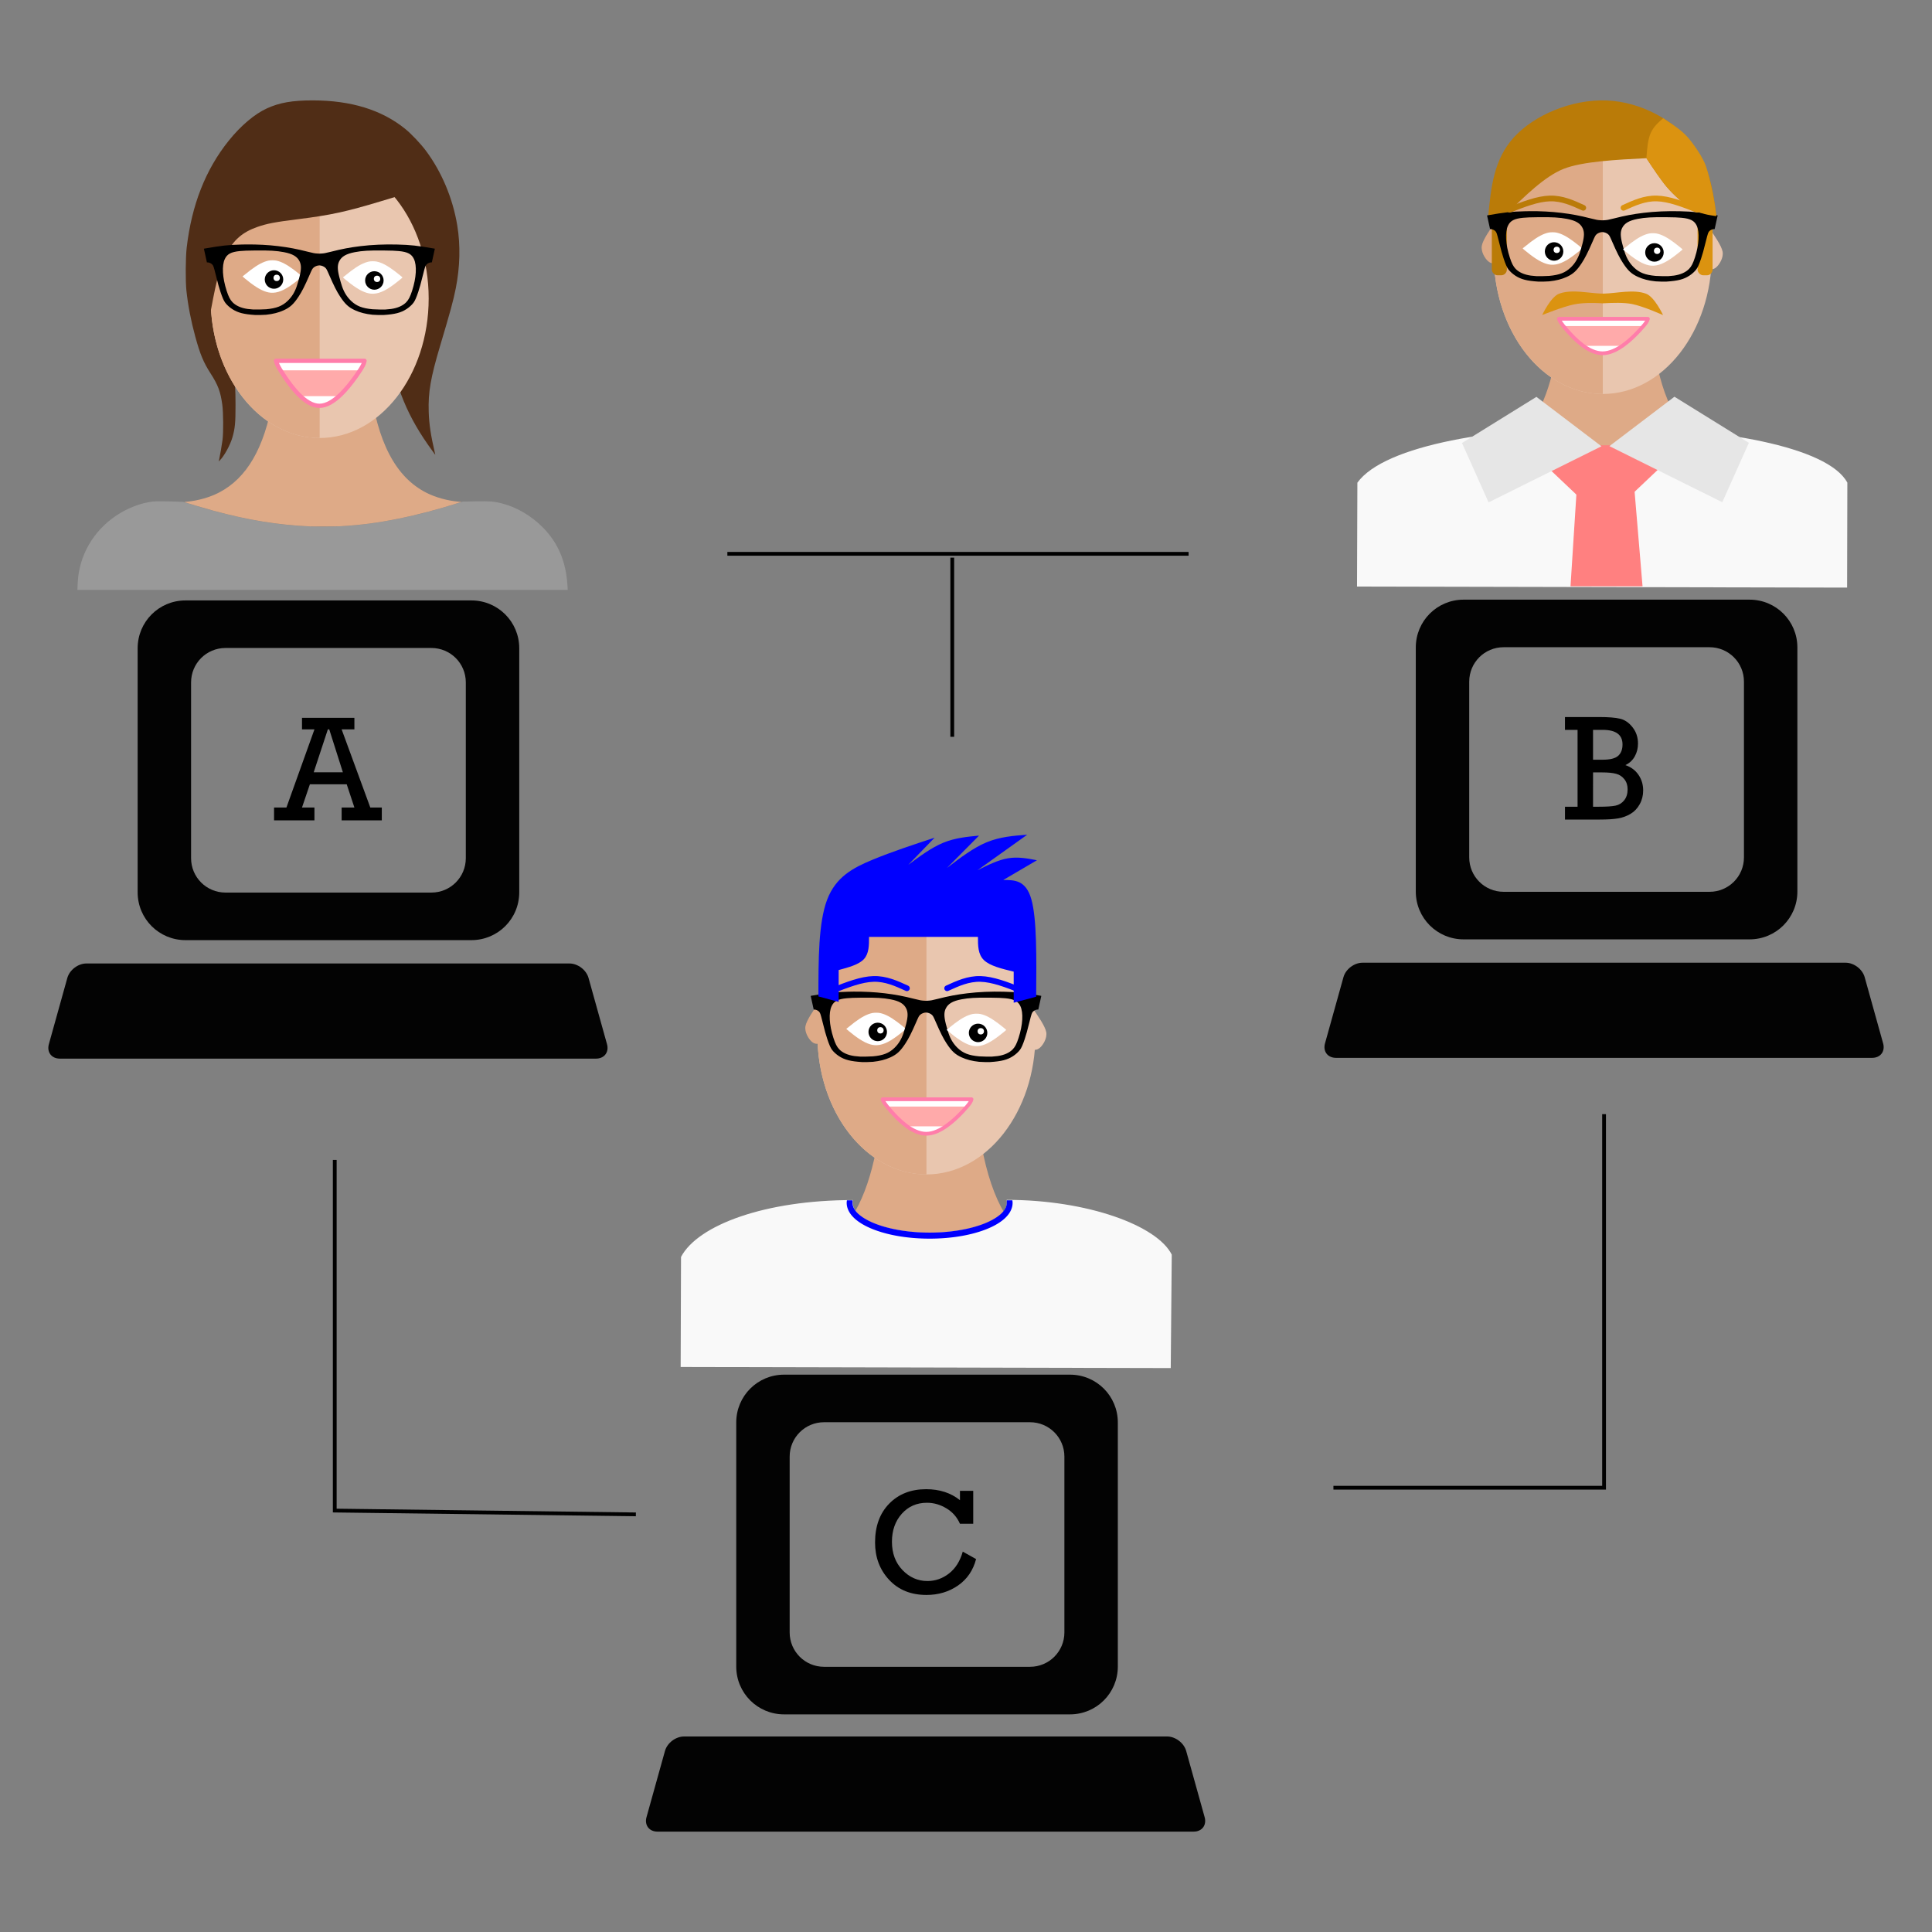 <?xml version="1.0" encoding="UTF-8" standalone="no"?>
<!-- Created with Inkscape (http://www.inkscape.org/) -->

<svg
   xmlns:dc="http://purl.org/dc/elements/1.1/"
   xmlns:cc="http://creativecommons.org/ns#"
   xmlns:rdf="http://www.w3.org/1999/02/22-rdf-syntax-ns#"
   xmlns:svg="http://www.w3.org/2000/svg"
   xmlns="http://www.w3.org/2000/svg"
   xmlns:sodipodi="http://sodipodi.sourceforge.net/DTD/sodipodi-0.dtd"
   xmlns:inkscape="http://www.inkscape.org/namespaces/inkscape"
   width="512"
   height="512"
   viewBox="0 0 135.467 135.467"
   version="1.1"
   id="svg8"
   inkscape:version="0.92.3 (2405546, 2018-03-11)"
   sodipodi:docname="security_drawing.svg"
   inkscape:export-filename="F:\Yoshi\Desktop\security_drawing.png"
   inkscape:export-xdpi="300"
   inkscape:export-ydpi="300">
  <rect x="0" y="0" width="135.467" height="135.467" fill="#808080" stroke="none"/>
  <defs
     id="defs2">
    <inkscape:path-effect
       effect="bspline"
       id="path-effect1944"
       is_visible="true"
       weight="33.333"
       steps="2"
       helper_size="0"
       apply_no_weight="true"
       apply_with_weight="true"
       only_selected="false" />
    <inkscape:path-effect
       effect="bspline"
       id="path-effect1673"
       is_visible="true"
       weight="33.333"
       steps="2"
       helper_size="0"
       apply_no_weight="true"
       apply_with_weight="true"
       only_selected="false" />
    <inkscape:path-effect
       effect="bspline"
       id="path-effect1095"
       is_visible="true"
       weight="33.333"
       steps="2"
       helper_size="0"
       apply_no_weight="true"
       apply_with_weight="true"
       only_selected="false" />
    <inkscape:path-effect
       effect="bspline"
       id="path-effect1057"
       is_visible="true"
       weight="33.333"
       steps="2"
       helper_size="0"
       apply_no_weight="true"
       apply_with_weight="true"
       only_selected="false" />
    <inkscape:path-effect
       effect="bspline"
       id="path-effect1053"
       is_visible="true"
       weight="33.333"
       steps="2"
       helper_size="0"
       apply_no_weight="true"
       apply_with_weight="true"
       only_selected="false" />
    <inkscape:path-effect
       effect="bspline"
       id="path-effect1029"
       is_visible="true"
       weight="33.333"
       steps="2"
       helper_size="0"
       apply_no_weight="true"
       apply_with_weight="true"
       only_selected="false" />
    <inkscape:path-effect
       effect="bspline"
       id="path-effect1024"
       is_visible="true"
       weight="33.333"
       steps="2"
       helper_size="0"
       apply_no_weight="true"
       apply_with_weight="true"
       only_selected="false" />
    <inkscape:path-effect
       effect="bspline"
       id="path-effect1020"
       is_visible="true"
       weight="33.333"
       steps="2"
       helper_size="0"
       apply_no_weight="true"
       apply_with_weight="true"
       only_selected="false" />
    <inkscape:path-effect
       effect="bspline"
       id="path-effect1016"
       is_visible="true"
       weight="33.333"
       steps="2"
       helper_size="0"
       apply_no_weight="true"
       apply_with_weight="true"
       only_selected="false" />
    <inkscape:path-effect
       effect="bspline"
       id="path-effect1227"
       is_visible="true"
       weight="33.333"
       steps="2"
       helper_size="0"
       apply_no_weight="true"
       apply_with_weight="true"
       only_selected="false" />
    <inkscape:path-effect
       effect="bspline"
       id="path-effect1204"
       is_visible="true"
       weight="33.333"
       steps="2"
       helper_size="0"
       apply_no_weight="true"
       apply_with_weight="true"
       only_selected="false" />
    <inkscape:path-effect
       effect="bspline"
       id="path-effect1200"
       is_visible="true"
       weight="33.333"
       steps="2"
       helper_size="0"
       apply_no_weight="true"
       apply_with_weight="true"
       only_selected="false" />
    <inkscape:path-effect
       effect="bspline"
       id="path-effect1142"
       is_visible="true"
       weight="33.333"
       steps="2"
       helper_size="0"
       apply_no_weight="true"
       apply_with_weight="true"
       only_selected="false" />
    <inkscape:path-effect
       effect="bspline"
       id="path-effect1138"
       is_visible="true"
       weight="33.333"
       steps="2"
       helper_size="0"
       apply_no_weight="true"
       apply_with_weight="true"
       only_selected="false" />
    <inkscape:path-effect
       effect="bspline"
       id="path-effect1048"
       is_visible="true"
       weight="33.333"
       steps="2"
       helper_size="0"
       apply_no_weight="true"
       apply_with_weight="true"
       only_selected="false" />
    <inkscape:path-effect
       effect="bspline"
       id="path-effect1044"
       is_visible="true"
       weight="33.333"
       steps="2"
       helper_size="0"
       apply_no_weight="true"
       apply_with_weight="true"
       only_selected="false" />
    <inkscape:path-effect
       effect="bspline"
       id="path-effect955"
       is_visible="true"
       weight="33.333"
       steps="2"
       helper_size="0"
       apply_no_weight="true"
       apply_with_weight="true"
       only_selected="false" />
    <inkscape:path-effect
       effect="bspline"
       id="path-effect929"
       is_visible="true"
       weight="33.333"
       steps="2"
       helper_size="0"
       apply_no_weight="true"
       apply_with_weight="true"
       only_selected="false" />
    <inkscape:path-effect
       effect="bspline"
       id="path-effect907"
       is_visible="true"
       weight="33.333"
       steps="2"
       helper_size="0"
       apply_no_weight="true"
       apply_with_weight="true"
       only_selected="false" />
    <inkscape:path-effect
       effect="bspline"
       id="path-effect903"
       is_visible="true"
       weight="33.333"
       steps="2"
       helper_size="0"
       apply_no_weight="true"
       apply_with_weight="true"
       only_selected="false" />
    <inkscape:path-effect
       effect="bspline"
       id="path-effect887"
       is_visible="true"
       weight="33.333"
       steps="2"
       helper_size="0"
       apply_no_weight="true"
       apply_with_weight="true"
       only_selected="false" />
    <inkscape:path-effect
       effect="bspline"
       id="path-effect4573"
       is_visible="true"
       weight="33.333"
       steps="2"
       helper_size="0"
       apply_no_weight="true"
       apply_with_weight="true"
       only_selected="false" />
    <inkscape:path-effect
       effect="bspline"
       id="path-effect955-4"
       is_visible="true"
       weight="33.333"
       steps="2"
       helper_size="0"
       apply_no_weight="true"
       apply_with_weight="true"
       only_selected="false" />
    <inkscape:path-effect
       effect="bspline"
       id="path-effect1044-0"
       is_visible="true"
       weight="33.333"
       steps="2"
       helper_size="0"
       apply_no_weight="true"
       apply_with_weight="true"
       only_selected="false" />
    <inkscape:path-effect
       effect="bspline"
       id="path-effect1048-4"
       is_visible="true"
       weight="33.333"
       steps="2"
       helper_size="0"
       apply_no_weight="true"
       apply_with_weight="true"
       only_selected="false" />
    <inkscape:path-effect
       effect="bspline"
       id="path-effect1029-8"
       is_visible="true"
       weight="33.333"
       steps="2"
       helper_size="0"
       apply_no_weight="true"
       apply_with_weight="true"
       only_selected="false" />
    <inkscape:path-effect
       effect="bspline"
       id="path-effect1095-7"
       is_visible="true"
       weight="33.333"
       steps="2"
       helper_size="0"
       apply_no_weight="true"
       apply_with_weight="true"
       only_selected="false" />
    <inkscape:path-effect
       effect="bspline"
       id="path-effect1095-8"
       is_visible="true"
       weight="33.333"
       steps="2"
       helper_size="0"
       apply_no_weight="true"
       apply_with_weight="true"
       only_selected="false" />
    <inkscape:path-effect
       effect="bspline"
       id="path-effect1024-1"
       is_visible="true"
       weight="33.333"
       steps="2"
       helper_size="0"
       apply_no_weight="true"
       apply_with_weight="true"
       only_selected="false" />
    <inkscape:path-effect
       effect="bspline"
       id="path-effect1029-0"
       is_visible="true"
       weight="33.333"
       steps="2"
       helper_size="0"
       apply_no_weight="true"
       apply_with_weight="true"
       only_selected="false" />
    <inkscape:path-effect
       effect="bspline"
       id="path-effect1029-8-4"
       is_visible="true"
       weight="33.333"
       steps="2"
       helper_size="0"
       apply_no_weight="true"
       apply_with_weight="true"
       only_selected="false" />
    <inkscape:path-effect
       effect="bspline"
       id="path-effect1024-8"
       is_visible="true"
       weight="33.333"
       steps="2"
       helper_size="0"
       apply_no_weight="true"
       apply_with_weight="true"
       only_selected="false" />
    <inkscape:path-effect
       effect="bspline"
       id="path-effect1095-4"
       is_visible="true"
       weight="33.333"
       steps="2"
       helper_size="0"
       apply_no_weight="true"
       apply_with_weight="true"
       only_selected="false" />
    <inkscape:path-effect
       effect="bspline"
       id="path-effect1095-8-7"
       is_visible="true"
       weight="33.333"
       steps="2"
       helper_size="0"
       apply_no_weight="true"
       apply_with_weight="true"
       only_selected="false" />
    <inkscape:path-effect
       effect="bspline"
       id="path-effect1024-1-3"
       is_visible="true"
       weight="33.333"
       steps="2"
       helper_size="0"
       apply_no_weight="true"
       apply_with_weight="true"
       only_selected="false" />
  </defs>
  <sodipodi:namedview
     id="base"
     pagecolor="#ffffff"
     bordercolor="#666666"
     borderopacity="1.0"
     inkscape:pageopacity="0.0"
     inkscape:pageshadow="2"
     inkscape:zoom="1.4142136"
     inkscape:cx="214.03907"
     inkscape:cy="236.65085"
     inkscape:document-units="mm"
     inkscape:current-layer="layer1"
     showgrid="false"
     inkscape:pagecheckerboard="false"
     showborder="true"
     inkscape:showpageshadow="false"
     units="px"
     inkscape:window-width="1920"
     inkscape:window-height="1057"
     inkscape:window-x="1912"
     inkscape:window-y="527"
     inkscape:window-maximized="1"
     objecttolerance="5" />
  <g
     inkscape:label="Layer 1"
     inkscape:groupmode="layer"
     id="layer1"
     transform="translate(0,-161.533)">
    <g
       id="alice"
       transform="matrix(0.4,0,0,0.4,83.678,84.155)">
      <path
         inkscape:connector-curvature="0"
         d="m -195.803,296.895 v 0.253 h 86.262 v -0.253 z m 18.484,-15.843 -0.076,0.24 c 18.771,6.029 31.357,5.872 49.448,0 l -0.076,-0.24 c -18.06,5.861 -30.557,6.018 -49.295,0 z m 52.248,-0.007 -0.125,0.015 0.03,0.252 0.125,-0.015 c 2.761,-0.32 6.656,0.822 9.827,3.441 3.171,2.619 5.624,6.703 5.547,12.281 l -0.002,0.127 0.253,0.004 0.002,-0.127 c 0.078,-5.654 -2.419,-9.82 -5.64,-12.481 -3.221,-2.66 -7.162,-3.828 -10.017,-3.497 z m -55.201,0 c -2.856,-0.331 -6.796,0.836 -10.017,3.497 -3.221,2.66 -5.718,6.826 -5.64,12.481 l 0.002,0.127 0.253,-0.004 -0.002,-0.127 c -0.077,-5.578 2.376,-9.662 5.547,-12.281 3.171,-2.619 7.066,-3.761 9.827,-3.441 l 0.127,0.015 0.028,-0.252 z"
         style="color:#000000;font-style:normal;font-variant:normal;font-weight:normal;font-stretch:normal;font-size:medium;line-height:normal;font-family:sans-serif;font-variant-ligatures:normal;font-variant-position:normal;font-variant-caps:normal;font-variant-numeric:normal;font-variant-alternates:normal;font-feature-settings:normal;text-indent:0;text-align:start;text-decoration:none;text-decoration-line:none;text-decoration-style:solid;text-decoration-color:#000000;letter-spacing:normal;word-spacing:normal;text-transform:none;writing-mode:lr-tb;direction:ltr;text-orientation:mixed;dominant-baseline:auto;baseline-shift:baseline;text-anchor:start;white-space:normal;shape-padding:0;clip-rule:nonzero;display:inline;overflow:visible;visibility:visible;opacity:1;isolation:auto;mix-blend-mode:normal;color-interpolation:sRGB;color-interpolation-filters:linearRGB;solid-color:#000000;solid-opacity:1;vector-effect:none;fill:none;fill-opacity:1;fill-rule:nonzero;stroke:none;stroke-width:0.252px;stroke-linecap:butt;stroke-linejoin:miter;stroke-miterlimit:4;stroke-dasharray:none;stroke-dashoffset:0;stroke-opacity:1;color-rendering:auto;image-rendering:auto;shape-rendering:auto;text-rendering:auto;enable-background:accumulate"
         id="path827" />
      <path
         inkscape:connector-curvature="0"
         id="path850"
         d="m -195.571,295.613 c 0.209,-4.718 2.699,-9.075 6.728,-11.775 1.979,-1.326 4.355,-2.241 6.421,-2.473 0.528,-0.059 1.65,-0.068 3.082,-0.022 l 2.252,0.07 1.974,0.607 c 10.846,3.336 20.066,4.402 29.285,3.385 5.081,-0.561 10.823,-1.834 16.756,-3.715 l 0.99,-0.314 2.252,-0.048 c 2.455,-0.052 3.227,0.007 4.594,0.356 2.603,0.663 5.142,2.145 7.162,4.18 2.72,2.741 4.105,6.01 4.359,10.291 l 0.041,0.698 h -42.976 -42.976 z"
         style="fill:#999999;fill-opacity:1;stroke:none;stroke-width:0.09;stroke-linecap:square;stroke-linejoin:miter;stroke-miterlimit:4;stroke-dasharray:none;stroke-opacity:1;paint-order:stroke fill markers" />
      <path
         inkscape:connector-curvature="0"
         id="path951"
         d="m -170.798,274.107 c 0.142,-0.617 0.51,-2.762 0.611,-3.558 0.169,-1.331 0.145,-4.789 -0.043,-6.171 -0.308,-2.269 -0.751,-3.451 -2.042,-5.458 -1.25,-1.942 -1.842,-3.366 -2.693,-6.472 -0.751,-2.742 -1.278,-5.478 -1.554,-8.07 -0.176,-1.654 -0.149,-5.82 0.049,-7.52 0.875,-7.507 3.31,-13.697 7.381,-18.764 2.106,-2.621 4.527,-4.667 6.688,-5.653 2.21,-1.008 4.448,-1.399 8.012,-1.398 6.718,0.002 12.085,1.652 16.215,4.987 1.059,0.855 2.719,2.606 3.634,3.832 2.767,3.709 4.716,8.349 5.498,13.084 0.579,3.505 0.488,7.296 -0.265,11.073 -0.426,2.134 -0.93,3.985 -2.731,10.024 -1.677,5.624 -2.117,8.168 -2.006,11.596 0.071,2.196 0.36,4.108 1.103,7.297 l 0.052,0.225 -0.186,-0.225 c -0.102,-0.124 -0.614,-0.841 -1.138,-1.594 -4.018,-5.777 -5.963,-10.967 -7.387,-19.711 -0.576,-3.538 -0.988,-6.883 -1.802,-14.638 -0.273,-2.601 -0.596,-5.421 -0.719,-6.266 -0.772,-5.331 -1.582,-5.924 -6.937,-5.074 -3.677,0.583 -10.858,2.31 -13.643,3.28 -2.554,0.89 -2.882,1.339 -3.468,4.749 -0.626,3.645 -0.951,7.106 -1.015,10.788 -0.063,3.673 0.013,4.819 0.824,12.386 0.381,3.556 0.448,4.688 0.452,7.612 0.004,3.093 -0.092,4.084 -0.546,5.654 -0.395,1.365 -1.44,3.265 -2.217,4.03 l -0.183,0.18 z"
         style="fill:#502d16;fill-opacity:1;stroke:none;stroke-width:0.09;stroke-linecap:square;stroke-linejoin:miter;stroke-miterlimit:4;stroke-dasharray:none;stroke-opacity:1;paint-order:stroke fill markers" />
      <path
         inkscape:connector-curvature="0"
         id="path856"
         d="m -154.884,285.718 c -5.501,-0.237 -10.873,-1.109 -16.851,-2.735 -1.528,-0.416 -5.07,-1.471 -5.133,-1.529 -0.013,-0.011 0.166,-0.039 0.398,-0.06 1.98,-0.18 4.068,-0.774 5.69,-1.62 4.855,-2.531 7.891,-7.759 9.381,-16.151 0.282,-1.587 0.601,-4.053 0.705,-5.445 l 0.022,-0.295 h 8.002 8.002 l 0.019,0.199 c 0.135,1.389 0.199,1.991 0.293,2.731 1.281,10.12 4.516,16.305 9.955,19.032 1.623,0.814 3.655,1.371 5.649,1.547 l 0.446,0.04 -0.319,0.103 c -3.523,1.135 -7.399,2.156 -10.749,2.831 -3.619,0.73 -6.616,1.121 -10.128,1.323 -0.755,0.043 -4.569,0.064 -5.382,0.03 z"
         style="fill:#deaa87;fill-opacity:1;stroke:none;stroke-width:0.032;stroke-linecap:square;stroke-linejoin:miter;stroke-miterlimit:4;stroke-dasharray:none;stroke-opacity:1;paint-order:stroke fill markers" />
      <ellipse
         ry="24.46"
         rx="19.109"
         cy="245.764"
         cx="-153.16"
         id="path825"
         style="fill:#e9c6af;fill-opacity:1;stroke:none;stroke-width:10.089;stroke-linecap:round;stroke-linejoin:round;stroke-miterlimit:4;stroke-dasharray:none;stroke-opacity:1;paint-order:stroke fill markers" />
      <path
         inkscape:connector-curvature="0"
         id="path825-4"
         d="m -153.16,221.304 v 48.92 a 19.109,24.46 0 0 1 -19.11,-24.46 19.109,24.46 0 0 1 19.11,-24.46 z"
         style="fill:#deaa87;fill-opacity:0.978;stroke:none;stroke-width:10.089;stroke-linecap:round;stroke-linejoin:round;stroke-miterlimit:4;stroke-dasharray:none;stroke-opacity:1;paint-order:stroke fill markers" />
      <path
         inkscape:connector-curvature="0"
         id="path941"
         d="m -172.855,247.253 c -0.347,-0.306 -0.783,-0.693 -0.97,-0.86 l -0.339,-0.303 3.215,-11.745 3.215,-11.745 0.547,-0.061 c 0.301,-0.034 6.361,-0.829 13.466,-1.767 7.105,-0.938 12.936,-1.688 12.958,-1.666 0.038,0.037 0.925,8.826 0.893,8.843 -0.009,0.004 -1.11,0.338 -2.448,0.741 -6.282,1.892 -8.872,2.455 -14.593,3.172 -4.117,0.516 -5.46,0.771 -7.157,1.359 -2.608,0.904 -4.223,2.308 -5.445,4.734 -1.07,2.124 -1.695,4.368 -2.64,9.471 l -0.072,0.386 z"
         style="fill:#502d16;fill-opacity:1;stroke:none;stroke-width:0.09;stroke-linecap:square;stroke-linejoin:miter;stroke-miterlimit:4;stroke-dasharray:none;stroke-opacity:1;paint-order:stroke fill markers" />
      <path
         inkscape:connector-curvature="0"
         id="path975"
         d="m -161.745,244.756 c -0.99,-0.083 -2.143,-0.648 -3.615,-1.773 -0.613,-0.468 -1.335,-1.067 -1.312,-1.088 0.101,-0.09 1.134,-0.909 1.413,-1.12 1.247,-0.941 2.223,-1.454 3.139,-1.649 0.336,-0.072 1.018,-0.071 1.36,6e-4 0.9,0.189 1.817,0.67 3.081,1.613 0.566,0.422 1.447,1.138 1.447,1.176 0,0.037 -0.842,0.722 -1.447,1.178 -1.661,1.253 -2.9,1.76 -4.066,1.662 z"
         style="fill:#ffffff;fill-opacity:1;stroke:none;stroke-width:0.029;stroke-linecap:square;stroke-linejoin:miter;stroke-miterlimit:4;stroke-dasharray:none;stroke-opacity:1;paint-order:stroke fill markers" />
      <circle
         r="1.621"
         cy="242.44"
         cx="-161.164"
         id="path996"
         style="fill:#000000;fill-opacity:1;stroke:none;stroke-width:0.253;stroke-linecap:square;stroke-linejoin:miter;stroke-miterlimit:4;stroke-dasharray:none;stroke-opacity:1;paint-order:stroke fill markers" />
      <ellipse
         ry="0.56"
         rx="0.56"
         cy="242.155"
         cx="-160.691"
         id="path996-7"
         style="fill:#ffffff;fill-opacity:1;stroke:none;stroke-width:0.087;stroke-linecap:square;stroke-linejoin:miter;stroke-miterlimit:4;stroke-dasharray:none;stroke-opacity:1;paint-order:stroke fill markers" />
      <path
         inkscape:connector-curvature="0"
         id="path1149-8"
         d="m -153.759,264.563 c -1.581,-0.383 -3.34,-2.106 -5.372,-5.262 -0.622,-0.966 -1.229,-2.057 -1.331,-2.394 l -0.044,-0.143 h 7.552 7.552 l -0.13,0.334 c -0.329,0.844 -1.895,3.163 -3.088,4.573 -1.009,1.192 -2.344,2.314 -3.182,2.673 -0.717,0.307 -1.316,0.375 -1.957,0.22 z"
         style="fill:#ffffff;fill-opacity:1;stroke:none;stroke-width:0.064;stroke-linecap:round;stroke-linejoin:round;stroke-miterlimit:4;stroke-dasharray:none;stroke-opacity:1;paint-order:stroke fill markers" />
      <path
         inkscape:connector-curvature="0"
         id="path1149"
         d="m -159.869,258.358 c 0.2,0.346 0.417,0.708 0.646,1.064 0.938,1.458 1.818,2.606 2.65,3.461 h 6.824 c 0.361,-0.343 0.715,-0.712 1.037,-1.091 0.825,-0.975 1.82,-2.377 2.47,-3.434 z"
         style="fill:#ffaaaa;fill-opacity:1;stroke:none;stroke-width:0.064;stroke-linecap:round;stroke-linejoin:round;stroke-miterlimit:4;stroke-dasharray:none;stroke-opacity:1;paint-order:stroke fill markers" />
      <path
         inkscape:connector-curvature="0"
         id="path1136"
         d="m -160.809,256.692 c 0.107,0.436 0.215,0.872 1.47,2.737 1.255,1.865 3.658,5.159 6.145,5.155 2.488,-0.004 5.06,-3.305 6.39,-5.17 1.33,-1.865 1.418,-2.293 1.505,-2.722 z"
         style="fill:none;stroke:#ff7daa;stroke-width:0.747;stroke-linecap:butt;stroke-linejoin:round;stroke-miterlimit:4;stroke-dasharray:none;stroke-opacity:1" />
      <path
         id="path1229"
         transform="matrix(0.265,0,0,0.265,0,161.533)"
         d="m -626.461,282.119 c -1.031,0.009 -2.057,0.026 -3.076,0.053 -9.121,0.241 -13.083,0.674 -24.738,2.701 -0.269,0.047 -0.282,0.065 -0.213,0.334 0.04,0.157 0.491,2.195 1.002,4.529 l 0.93,4.244 0.373,0.002 c 1.037,0.004 2.321,0.55 3.08,1.309 0.831,0.831 1.024,1.384 2.373,6.783 1.565,6.266 2.162,8.423 3.178,11.473 1.226,3.681 2.165,5.811 3.135,7.119 1.066,1.437 2.826,3.038 4.631,4.209 3.747,2.432 7.62,3.428 15.207,3.914 1.2,0.077 5.962,-0.034 7.219,-0.168 4.643,-0.496 8.197,-1.397 11.576,-2.934 4.31,-1.959 6.606,-4.077 9.967,-9.189 2.158,-3.282 4.05,-7.021 7.098,-14.021 1.711,-3.93 1.898,-4.271 2.756,-5.057 0.864,-0.79 2.496,-1.429 3.67,-1.439 h 0.252 c 1.176,0 2.83,0.644 3.701,1.441 0.858,0.785 1.045,1.126 2.756,5.057 3.048,7.001 4.94,10.74 7.098,14.021 3.361,5.112 5.657,7.23 9.967,9.189 3.379,1.536 6.933,2.437 11.576,2.934 1.257,0.135 6.018,0.245 7.219,0.168 7.587,-0.486 11.46,-1.484 15.207,-3.916 1.804,-1.171 3.565,-2.77 4.631,-4.207 0.97,-1.308 1.909,-3.438 3.135,-7.119 1.016,-3.049 1.612,-5.207 3.178,-11.473 1.349,-5.4 1.542,-5.952 2.373,-6.783 0.759,-0.759 2.045,-1.305 3.082,-1.309 l 0.371,-0.002 0.93,-4.244 c 0.511,-2.334 0.962,-4.373 1.002,-4.529 0.069,-0.269 0.056,-0.287 -0.213,-0.334 -11.655,-2.028 -15.617,-2.46 -24.738,-2.701 -8.15,-0.215 -16.794,0.164 -24.068,1.055 -7.21,0.883 -12.183,1.824 -19.662,3.719 -3.682,0.933 -4.651,1.111 -6.5,1.195 l -1.133,0.053 -1.174,-0.055 c -1.849,-0.085 -2.818,-0.262 -6.5,-1.195 -7.479,-1.895 -12.45,-2.836 -19.66,-3.719 -6.365,-0.78 -13.78,-1.167 -20.994,-1.107 z m 5.973,3.994 c 9.343,-0.097 13.981,0.176 18.885,1.113 5.753,1.1 8.803,2.891 10.355,6.074 1.204,2.47 1.194,5.289 -0.041,10.176 -0.44,1.743 -1.351,4.887 -1.797,6.209 -1.348,3.994 -3.276,7.116 -6.021,9.75 -3.572,3.426 -7.426,4.928 -14.254,5.555 -1.487,0.138 -7.357,0.253 -8.49,0.168 -1.846,-0.138 -2.945,-0.243 -3.768,-0.361 -4.359,-0.628 -7.81,-2.172 -10.014,-4.479 -1.565,-1.638 -2.6,-3.663 -3.857,-7.549 -2.803,-8.663 -3.26,-16.638 -1.205,-21.023 1.549,-3.306 4.186,-4.692 9.992,-5.252 2.439,-0.235 4.884,-0.326 10.215,-0.381 z m 84.67,0.002 c 5.331,0.055 7.775,0.145 10.215,0.381 5.806,0.56 8.443,1.946 9.992,5.252 2.055,4.386 1.598,12.361 -1.205,21.023 -1.258,3.886 -2.292,5.911 -3.857,7.549 -2.204,2.306 -5.655,3.85 -10.014,4.479 -0.822,0.119 -1.921,0.223 -3.768,0.361 -1.133,0.085 -7.004,-0.03 -8.49,-0.168 -6.828,-0.627 -10.682,-2.128 -14.254,-5.555 -2.746,-2.634 -4.674,-5.756 -6.021,-9.75 -0.446,-1.322 -1.355,-4.466 -1.795,-6.209 -1.235,-4.887 -1.247,-7.706 -0.043,-10.176 1.552,-3.184 4.603,-4.975 10.355,-6.074 4.904,-0.937 9.542,-1.21 18.885,-1.113 z"
         style="fill:#000000;fill-opacity:1;stroke:none;stroke-width:0.091;stroke-linecap:round;stroke-linejoin:miter;stroke-miterlimit:4;stroke-dasharray:none;stroke-opacity:1;paint-order:stroke fill markers"
         inkscape:connector-curvature="0" />
      <path
         inkscape:connector-curvature="0"
         id="path975-1"
         d="m -144.152,244.925 c -0.99,-0.083 -2.143,-0.648 -3.615,-1.773 -0.613,-0.468 -1.335,-1.067 -1.312,-1.088 0.101,-0.09 1.134,-0.909 1.413,-1.12 1.247,-0.941 2.223,-1.454 3.139,-1.649 0.336,-0.072 1.018,-0.071 1.36,6.4e-4 0.9,0.189 1.817,0.67 3.081,1.613 0.566,0.422 1.447,1.138 1.447,1.176 0,0.037 -0.842,0.722 -1.447,1.178 -1.661,1.253 -2.9,1.76 -4.066,1.662 z"
         style="fill:#ffffff;fill-opacity:1;stroke:none;stroke-width:0.029;stroke-linecap:square;stroke-linejoin:miter;stroke-miterlimit:4;stroke-dasharray:none;stroke-opacity:1;paint-order:stroke fill markers" />
      <circle
         r="1.621"
         cy="242.608"
         cx="-143.571"
         id="path996-2"
         style="fill:#000000;fill-opacity:1;stroke:none;stroke-width:0.253;stroke-linecap:square;stroke-linejoin:miter;stroke-miterlimit:4;stroke-dasharray:none;stroke-opacity:1;paint-order:stroke fill markers" />
      <ellipse
         ry="0.56"
         rx="0.56"
         cy="242.324"
         cx="-143.099"
         id="path996-7-8"
         style="fill:#ffffff;fill-opacity:1;stroke:none;stroke-width:0.087;stroke-linecap:square;stroke-linejoin:miter;stroke-miterlimit:4;stroke-dasharray:none;stroke-opacity:1;paint-order:stroke fill markers" />
    </g>
    <g
       id="g1882"
       transform="matrix(0.4,0,0,0.4,136.662,83.92)">
      <path
         sodipodi:nodetypes="cccccc"
         inkscape:connector-curvature="0"
         id="rect1141"
         d="m -17.826,278.643 -0.043,18.394 -85.909,-0.181 0.063,-18.213 c 9.554,-13.297 79.115,-12.71 85.889,0 z"
         style="fill:#f9f9f9;fill-opacity:1;stroke:none;stroke-width:1.406;stroke-linecap:round;stroke-linejoin:round;stroke-miterlimit:4;stroke-dasharray:none;stroke-opacity:1;paint-order:stroke fill markers" />
      <rect
         transform="matrix(0.726,-0.688,0.726,0.688,0,0)"
         ry="0"
         y="152.723"
         x="-249.011"
         height="12.976"
         width="13.078"
         id="rect1160"
         style="fill:#ff8080;fill-opacity:1;stroke:none;stroke-width:0.823;stroke-linecap:round;stroke-linejoin:round;stroke-miterlimit:4;stroke-dasharray:none;stroke-opacity:1;paint-order:stroke fill markers" />
      <path
         inkscape:connector-curvature="0"
         id="path856-2"
         d="m -68.208,250.751 -0.022,0.295 c -0.104,1.392 -0.423,3.859 -0.704,5.446 -1.388,7.821 -4.121,12.893 -8.417,15.596 h 34.306 c -4.772,-2.989 -7.655,-8.995 -8.846,-18.407 -0.094,-0.739 -0.158,-1.341 -0.293,-2.731 l -0.019,-0.199 h -8.003 z"
         style="fill:#deaa87;fill-opacity:1;stroke:none;stroke-width:0.032;stroke-linecap:square;stroke-linejoin:miter;stroke-miterlimit:4;stroke-dasharray:none;stroke-opacity:1;paint-order:stroke fill markers" />
      <ellipse
         ry="24.46"
         rx="19.109"
         cy="238.633"
         cx="-60.696"
         id="path825-5"
         style="fill:#e9c6af;fill-opacity:1;stroke:none;stroke-width:10.089;stroke-linecap:round;stroke-linejoin:round;stroke-miterlimit:4;stroke-dasharray:none;stroke-opacity:1;paint-order:stroke fill markers" />
      <path
         inkscape:connector-curvature="0"
         id="path825-4-4"
         d="m -60.695,214.172 v 48.92 a 19.109,24.46 0 0 1 -19.11,-24.46 19.109,24.46 0 0 1 19.11,-24.46 z"
         style="fill:#deaa87;fill-opacity:1;stroke:none;stroke-width:10.089;stroke-linecap:round;stroke-linejoin:round;stroke-miterlimit:4;stroke-dasharray:none;stroke-opacity:1;paint-order:stroke fill markers" />
      <path
         inkscape:connector-curvature="0"
         id="path975-18"
         d="m -69.815,240.431 c -0.99,-0.083 -2.143,-0.648 -3.615,-1.773 -0.613,-0.468 -1.335,-1.067 -1.312,-1.088 0.101,-0.09 1.134,-0.909 1.413,-1.12 1.247,-0.941 2.223,-1.454 3.139,-1.649 0.336,-0.072 1.018,-0.071 1.36,6e-4 0.9,0.189 1.817,0.67 3.081,1.613 0.566,0.422 1.447,1.138 1.447,1.176 0,0.037 -0.842,0.722 -1.447,1.178 -1.661,1.253 -2.9,1.76 -4.066,1.662 z"
         style="fill:#ffffff;fill-opacity:1;stroke:none;stroke-width:0.029;stroke-linecap:square;stroke-linejoin:miter;stroke-miterlimit:4;stroke-dasharray:none;stroke-opacity:1;paint-order:stroke fill markers" />
      <circle
         r="1.621"
         cy="238.114"
         cx="-69.234"
         id="path996-21"
         style="fill:#000000;fill-opacity:1;stroke:none;stroke-width:0.253;stroke-linecap:square;stroke-linejoin:miter;stroke-miterlimit:4;stroke-dasharray:none;stroke-opacity:1;paint-order:stroke fill markers" />
      <ellipse
         ry="0.56"
         rx="0.56"
         cy="237.83"
         cx="-68.761"
         id="path996-7-7"
         style="fill:#ffffff;fill-opacity:1;stroke:none;stroke-width:0.087;stroke-linecap:square;stroke-linejoin:miter;stroke-miterlimit:4;stroke-dasharray:none;stroke-opacity:1;paint-order:stroke fill markers" />
      <path
         inkscape:connector-curvature="0"
         id="path1149-8-0"
         d="m -61.299,255.946 c -1.59,-0.294 -3.359,-1.614 -5.402,-4.033 -0.626,-0.741 -1.236,-1.577 -1.339,-1.835 l -0.044,-0.11 h 7.594 7.594 l -0.131,0.256 c -0.331,0.647 -1.906,2.425 -3.105,3.505 -1.014,0.914 -2.358,1.774 -3.2,2.049 -0.722,0.236 -1.324,0.287 -1.968,0.168 z"
         style="fill:#ffffff;fill-opacity:1;stroke:none;stroke-width:0.056;stroke-linecap:round;stroke-linejoin:round;stroke-miterlimit:4;stroke-dasharray:none;stroke-opacity:1;paint-order:stroke fill markers" />
      <path
         inkscape:connector-curvature="0"
         id="path1149-83"
         d="m -67.443,251.191 c 0.201,0.265 0.42,0.543 0.65,0.815 0.944,1.117 1.829,1.997 2.665,2.653 h 6.862 c 0.363,-0.263 0.72,-0.546 1.042,-0.836 0.83,-0.747 1.831,-1.822 2.484,-2.632 z"
         style="fill:#ffaaaa;fill-opacity:1;stroke:none;stroke-width:0.056;stroke-linecap:round;stroke-linejoin:round;stroke-miterlimit:4;stroke-dasharray:none;stroke-opacity:1;paint-order:stroke fill markers" />
      <path
         inkscape:connector-curvature="0"
         id="path1136-1"
         d="m -68.388,249.914 c 0.108,0.334 0.216,0.668 1.478,2.098 1.262,1.429 3.678,3.954 6.18,3.951 2.502,-0.003 5.088,-2.533 6.426,-3.963 1.338,-1.43 1.426,-1.758 1.513,-2.086 z"
         style="fill:none;stroke:#ff7daa;stroke-width:0.656;stroke-linecap:butt;stroke-linejoin:round;stroke-miterlimit:4;stroke-dasharray:none;stroke-opacity:1" />
      <path
         sodipodi:nodetypes="ccccc"
         inkscape:original-d="m -79.332721,232.63762 c 0,0 -2.377611,3.40898 -3.267912,4.68532 0.510877,0.81914 1.250134,2.00546 1.874801,3.00857 0.430434,-0.0583 1.290512,-0.17399 1.290512,-0.17399 z"
         inkscape:path-effect="#path-effect1029"
         inkscape:connector-curvature="0"
         id="path1027"
         d="m -79.333,232.638 c -1.089,1.562 -2.378,3.409 -2.568,4.457 -0.19,1.048 0.549,2.234 1.077,2.707 0.528,0.472 0.958,0.414 1.388,0.356 0,0 0.103,-7.52 0.103,-7.52 z"
         style="fill:#deaa87;fill-opacity:1;stroke:none;stroke-width:0.265px;stroke-linecap:butt;stroke-linejoin:miter;stroke-opacity:1" />
      <path
         sodipodi:nodetypes="ccccc"
         inkscape:original-d="m -42.26214,233.68965 c 0,0 2.37761,3.40898 3.26791,4.68532 -0.51088,0.81914 -1.25013,2.00546 -1.8748,3.00857 -0.43043,-0.0583 -1.29051,-0.17399 -1.29051,-0.17399 z"
         inkscape:path-effect="#path-effect1029-8"
         inkscape:connector-curvature="0"
         id="path1027-1"
         d="m -42.262,233.69 c 1.089,1.562 2.378,3.409 2.568,4.457 0.19,1.048 -0.549,2.234 -1.077,2.707 -0.528,0.472 -0.958,0.414 -1.388,0.356 0,0 -0.103,-7.52 -0.103,-7.52 z"
         style="fill:#e9c6af;fill-opacity:1;stroke:none;stroke-width:0.265px;stroke-linecap:butt;stroke-linejoin:miter;stroke-opacity:1" />
      <rect
         ry="1.001"
         y="231.61"
         x="-80.149"
         height="10.679"
         width="2.636"
         id="rect1076"
         style="fill:#ba7b08;fill-opacity:1;stroke:none;stroke-width:0.43;stroke-linecap:square;stroke-linejoin:round;stroke-miterlimit:4;stroke-dasharray:none;stroke-opacity:1;paint-order:stroke fill markers" />
      <rect
         ry="1.001"
         y="231.61"
         x="-44.087"
         height="10.679"
         width="2.636"
         id="rect1076-2"
         style="fill:#db9310;fill-opacity:1;stroke:none;stroke-width:0.43;stroke-linecap:square;stroke-linejoin:round;stroke-miterlimit:4;stroke-dasharray:none;stroke-opacity:1;paint-order:stroke fill markers" />
      <path
         sodipodi:nodetypes="ccccccccccc"
         inkscape:connector-curvature="0"
         d="m -67.577,223.638 c -3.307,1.315 -6.888,4.857 -9.902,7.838 0,0 -3.301,0.466 -3.301,0.466 0.475,-4.968 0.95,-9.937 4.494,-13.832 3.544,-3.896 10.155,-6.718 16.291,-6.466 6.136,0.253 11.794,3.58 14.916,7.473 3.122,3.893 3.707,8.35 4.292,12.808 -1.373,-0.2 -2.745,-0.4 -4.219,-1.232 -1.474,-0.832 -3.363,-2.589 -4.449,-3.864 -1.086,-1.275 -2.454,-3.343 -3.594,-5.067 -5.129,0.257 -11.221,0.561 -14.528,1.876 z"
         inkscape:original-d="m -68.436341,222.53179 c -2.447922,2.42123 -9.04338,8.94479 -9.04338,8.94479 l -3.301275,0.4657 c 0,0 0.950243,-9.93667 1.425013,-14.90508 6.612749,-2.82318 13.2242,-5.64566 19.836199,-8.46822 5.659391,3.32759 11.318144,6.65522 16.976874,9.98325 0.58517,4.45723 1.75471,13.37242 1.75471,13.37242 0,0 -2.74518,-0.40003 -4.11816,-0.59965 -1.574123,-1.46429 -3.463222,-3.22097 -4.723162,-4.39209 -0.911785,-1.37939 -3.41974,-5.17103 -3.41974,-5.17103 0,0 -11.221292,0.56122 -15.387079,0.76991 z"
         inkscape:path-effect="#path-effect1024"
         style="fill:#ba7b08;fill-opacity:1;stroke:none;stroke-width:1;stroke-linecap:butt;stroke-linejoin:miter;stroke-miterlimit:4;stroke-dasharray:none;stroke-opacity:1"
         id="path1022" />
      <path
         id="path1229-9"
         d="m -73.554,231.05 c -0.273,0.002 -0.544,0.007 -0.814,0.014 -2.413,0.064 -3.462,0.178 -6.545,0.715 -0.071,0.012 -0.074,0.017 -0.056,0.088 0.011,0.041 0.13,0.581 0.265,1.198 l 0.246,1.123 0.099,5.3e-4 c 0.274,0.001 0.614,0.146 0.815,0.346 0.22,0.22 0.271,0.366 0.628,1.795 0.414,1.658 0.573,2.229 0.841,3.035 0.324,0.974 0.572,1.538 0.829,1.884 0.282,0.38 0.748,0.803 1.225,1.113 0.991,0.643 2.016,0.907 4.024,1.036 h 5.29e-4 c 0.318,0.02 1.577,-0.009 1.909,-0.044 1.229,-0.131 2.169,-0.37 3.063,-0.776 1.14,-0.518 1.748,-1.079 2.638,-2.431 0.571,-0.868 1.072,-1.858 1.878,-3.71 0.453,-1.04 0.502,-1.13 0.729,-1.338 0.229,-0.209 0.661,-0.378 0.972,-0.381 h 0.066 c 0.311,0 0.749,0.17 0.979,0.381 0.227,0.208 0.276,0.299 0.729,1.338 0.806,1.852 1.307,2.841 1.878,3.709 0.889,1.353 1.497,1.913 2.638,2.431 0.894,0.406 1.834,0.645 3.063,0.776 0.333,0.036 1.592,0.065 1.909,0.044 2.007,-0.129 3.032,-0.392 4.024,-1.036 0.477,-0.31 0.943,-0.733 1.225,-1.114 0.257,-0.346 0.505,-0.91 0.829,-1.884 0.269,-0.807 0.427,-1.378 0.841,-3.035 0.357,-1.429 0.408,-1.575 0.628,-1.795 0.201,-0.201 0.541,-0.345 0.815,-0.346 l 0.098,-5.3e-4 0.246,-1.123 c 0.135,-0.618 0.255,-1.157 0.265,-1.198 0.018,-0.071 0.015,-0.076 -0.056,-0.088 -3.084,-0.536 -4.132,-0.651 -6.545,-0.715 -2.156,-0.057 -4.444,0.043 -6.369,0.279 -1.908,0.234 -3.223,0.483 -5.202,0.984 -0.974,0.247 -1.231,0.294 -1.72,0.316 l -0.299,0.014 -0.311,-0.015 c -0.489,-0.022 -0.746,-0.069 -1.72,-0.316 -1.979,-0.501 -3.294,-0.75 -5.202,-0.984 -1.684,-0.206 -3.646,-0.309 -5.555,-0.293 z m 1.58,1.057 c 2.472,-0.026 3.699,0.047 4.997,0.295 1.522,0.291 2.329,0.764 2.74,1.607 0.319,0.654 0.316,1.399 -0.011,2.692 -0.117,0.461 -0.357,1.293 -0.475,1.643 -0.357,1.057 -0.867,1.883 -1.593,2.58 -0.945,0.907 -1.965,1.304 -3.771,1.47 -0.393,0.036 -1.946,0.066 -2.246,0.044 -0.489,-0.037 -0.779,-0.064 -0.997,-0.096 -1.153,-0.166 -2.067,-0.575 -2.65,-1.185 -0.414,-0.433 -0.687,-0.969 -1.02,-1.997 -0.742,-2.292 -0.863,-4.402 -0.319,-5.562 0.41,-0.875 1.108,-1.241 2.644,-1.39 0.645,-0.062 1.292,-0.086 2.703,-0.101 z m 22.403,5.3e-4 c 1.411,0.015 2.057,0.038 2.702,0.101 1.536,0.148 2.234,0.515 2.644,1.39 0.544,1.16 0.423,3.27 -0.319,5.562 -0.333,1.028 -0.606,1.564 -1.02,1.997 -0.583,0.61 -1.497,1.019 -2.65,1.185 -0.218,0.031 -0.508,0.059 -0.997,0.096 -0.3,0.022 -1.853,-0.008 -2.246,-0.044 v -5.3e-4 c -1.807,-0.166 -2.827,-0.563 -3.772,-1.47 -0.727,-0.697 -1.236,-1.523 -1.593,-2.58 -0.118,-0.35 -0.359,-1.182 -0.475,-1.643 -0.327,-1.293 -0.33,-2.039 -0.011,-2.692 0.411,-0.842 1.218,-1.316 2.74,-1.607 1.297,-0.248 2.525,-0.32 4.997,-0.295 z"
         style="fill:#000000;fill-opacity:1;stroke:none;stroke-width:0.024;stroke-linecap:round;stroke-linejoin:miter;stroke-miterlimit:4;stroke-dasharray:none;stroke-opacity:1;paint-order:stroke fill markers"
         inkscape:connector-curvature="0" />
      <path
         inkscape:connector-curvature="0"
         id="path975-1-6"
         d="m -52.222,240.599 c -0.99,-0.083 -2.143,-0.648 -3.615,-1.773 -0.613,-0.468 -1.335,-1.067 -1.312,-1.088 0.101,-0.09 1.134,-0.909 1.413,-1.12 1.247,-0.941 2.223,-1.454 3.139,-1.649 0.336,-0.072 1.018,-0.071 1.36,6.4e-4 0.9,0.189 1.817,0.67 3.081,1.613 0.566,0.422 1.447,1.138 1.447,1.176 0,0.037 -0.842,0.722 -1.447,1.178 -1.661,1.253 -2.9,1.76 -4.066,1.662 z"
         style="fill:#ffffff;fill-opacity:1;stroke:none;stroke-width:0.029;stroke-linecap:square;stroke-linejoin:miter;stroke-miterlimit:4;stroke-dasharray:none;stroke-opacity:1;paint-order:stroke fill markers" />
      <circle
         r="1.621"
         cy="238.283"
         cx="-51.641"
         id="path996-2-7"
         style="fill:#000000;fill-opacity:1;stroke:none;stroke-width:0.253;stroke-linecap:square;stroke-linejoin:miter;stroke-miterlimit:4;stroke-dasharray:none;stroke-opacity:1;paint-order:stroke fill markers" />
      <ellipse
         ry="0.56"
         rx="0.56"
         cy="237.998"
         cx="-51.169"
         id="path996-7-8-6"
         style="fill:#ffffff;fill-opacity:1;stroke:none;stroke-width:0.087;stroke-linecap:square;stroke-linejoin:miter;stroke-miterlimit:4;stroke-dasharray:none;stroke-opacity:1;paint-order:stroke fill markers" />
      <path
         id="path1059"
         d="m -65.98,245.128 c -0.816,0.011 -1.607,0.11 -2.339,0.373 -1.508,0.541 -3,3.756 -3,3.756 0,0 3.649,-1.48 5.618,-1.871 1.469,-0.291 3.263,-0.279 4.801,-0.199 v 0.025 c 0.082,-0.005 0.18,-0.009 0.265,-0.013 0.027,0.002 0.057,0.002 0.084,0.004 v -0.008 c 1.563,-0.087 3.53,-0.157 5.002,0.135 1.969,0.39 5.418,1.938 5.418,1.938 0,0 -1.492,-3.215 -3,-3.756 -2.234,-0.802 -5.009,-0.076 -7.42,-0.007 v -0.003 c -1.711,-1.8e-4 -3.633,-0.397 -5.43,-0.373 z"
         style="fill:#db9310;fill-opacity:1;stroke:none;stroke-width:0.265px;stroke-linecap:butt;stroke-linejoin:miter;stroke-opacity:1"
         inkscape:connector-curvature="0" />
      <path
         inkscape:original-d="m -57.067712,230.45974 c 1.848879,-0.84662 3.697494,-1.69297 5.545841,-2.53906 2.449814,0.95729 4.900201,1.91517 7.349911,2.87315"
         inkscape:path-effect="#path-effect1095"
         inkscape:connector-curvature="0"
         id="path1093"
         d="m -57.068,230.46 c 1.849,-0.847 3.698,-1.693 5.847,-1.637 2.149,0.056 4.599,1.014 7.049,1.971"
         style="fill:none;stroke:#db9310;stroke-width:1;stroke-linecap:round;stroke-linejoin:miter;stroke-miterlimit:4;stroke-dasharray:none;stroke-opacity:1" />
      <path
         inkscape:original-d="m -64.116865,230.45974 c -1.84888,-0.84662 -3.69749,-1.69297 -5.54584,-2.53906 -2.44981,0.95729 -4.9002,1.91517 -7.34991,2.87315"
         inkscape:path-effect="#path-effect1095-8"
         inkscape:connector-curvature="0"
         id="path1093-2"
         d="m -64.117,230.46 c -1.849,-0.847 -3.698,-1.693 -5.847,-1.637 -2.149,0.056 -4.599,1.014 -7.049,1.971"
         style="fill:none;stroke:#ba7b08;stroke-width:1;stroke-linecap:round;stroke-linejoin:miter;stroke-miterlimit:4;stroke-dasharray:none;stroke-opacity:1" />
      <path
         sodipodi:nodetypes="ccccc"
         inkscape:connector-curvature="0"
         id="path1133"
         d="m -72.331,263.601 -13.047,8.085 4.661,10.408 19.786,-9.83 z"
         style="fill:#e6e6e6;fill-opacity:1;stroke:none;stroke-width:0.286px;stroke-linecap:butt;stroke-linejoin:miter;stroke-opacity:1" />
      <path
         sodipodi:nodetypes="ccccc"
         inkscape:connector-curvature="0"
         id="path1133-5"
         d="m -48.136,263.575 13.047,8.085 -4.661,10.408 -19.786,-9.83 z"
         style="fill:#e6e6e6;fill-opacity:1;stroke:none;stroke-width:0.286px;stroke-linecap:butt;stroke-linejoin:miter;stroke-opacity:1" />
      <path
         sodipodi:nodetypes="ccccc"
         inkscape:connector-curvature="0"
         id="rect1162"
         d="m -65.286,280.105 h 10.156 l 1.403,16.704 H -66.355 Z"
         style="fill:#ff8080;fill-opacity:1;stroke:none;stroke-width:0.921;stroke-linecap:round;stroke-linejoin:round;stroke-miterlimit:4;stroke-dasharray:none;stroke-opacity:1;paint-order:stroke fill markers" />
      <path
         sodipodi:nodetypes="cccccccccsc"
         inkscape:connector-curvature="0"
         d="m -50.106,214.754 c 1.165,0.77 2.413,1.596 3.265,2.326 0.851,0.731 1.459,1.462 2.237,2.555 0.778,1.093 1.521,2.288 1.93,3.368 0.41,1.08 0.953,3.296 1.296,5.037 0.343,1.741 0.458,2.737 0.59,3.884 -1.373,-0.2 -2.745,-0.4 -4.219,-1.232 -1.474,-0.832 -3.363,-2.589 -4.449,-3.864 -1.086,-1.275 -2.454,-3.343 -3.594,-5.067 0.116,-1.582 0.232,-3.163 0.723,-4.331 0.491,-1.168 1.356,-1.922 2.221,-2.677 z"
         inkscape:original-d="m -50.105574,214.75402 c 0,0 2.413691,1.5952 3.494106,2.30988 0.621792,0.74717 1.229585,1.47808 2.009552,2.41663 0.77587,1.24731 1.51857,2.44196 1.997633,3.21323 0.340692,1.38899 0.88369,3.60492 1.418755,5.78982 0.150187,1.29813 0.39733,3.44107 0.39733,3.44107 0,0 -2.745181,-0.40003 -4.11816,-0.59965 -1.574122,-1.46429 -3.463224,-3.22097 -4.723162,-4.39209 -0.911785,-1.37939 -3.419742,-5.17103 -3.419742,-5.17103 0,0 0.232563,-3.16329 0.348448,-4.74454 0.865346,-0.75471 2.59524,-2.26332 2.59524,-2.26332 z"
         inkscape:path-effect="#path-effect1024-1"
         style="fill:#db9310;fill-opacity:1;stroke:none;stroke-width:1;stroke-linecap:butt;stroke-linejoin:miter;stroke-miterlimit:4;stroke-dasharray:none;stroke-opacity:1"
         id="path1022-2" />
    </g>
    <g
       id="g1904"
       transform="matrix(0.4,0,0,0.4,37.878,138.813)">
      <path
         inkscape:connector-curvature="0"
         id="path856-2-0"
         d="m 60.191,247.924 -0.022,0.361 c -0.104,1.706 -0.423,4.729 -0.704,6.674 -1.388,9.585 -4.121,15.8 -8.417,19.113 H 85.354 c -4.772,-3.663 -7.655,-11.023 -8.846,-22.557 -0.094,-0.906 -0.158,-1.644 -0.293,-3.346 l -0.019,-0.244 h -8.003 z"
         style="fill:#deaa87;fill-opacity:1;stroke:none;stroke-width:0.035;stroke-linecap:square;stroke-linejoin:miter;stroke-miterlimit:4;stroke-dasharray:none;stroke-opacity:1;paint-order:stroke fill markers" />
      <path
         sodipodi:nodetypes="cccccccccc"
         inkscape:connector-curvature="0"
         id="rect1141-1"
         d="m 54.797,267.165 c -15.312,0 -27.137,4.352 -30.113,9.964 l -0.064,19.294 85.909,0.192 0.177,-19.887 c -2.581,-5.13 -14.817,-9.599 -28.935,-9.599 0.017,0.101 0.026,0.403 0.028,0.505 4.7e-5,2.905 -6.049,5.26 -13.512,5.26 -7.462,-5e-5 -13.511,-2.355 -13.511,-5.26 2.65e-4,-0.179 -0.026,-0.291 0.021,-0.469 z"
         style="fill:#f9f9f9;fill-opacity:1;stroke:none;stroke-width:1.447;stroke-linecap:round;stroke-linejoin:round;stroke-miterlimit:4;stroke-dasharray:none;stroke-opacity:1;paint-order:stroke fill markers" />
      <ellipse
         ry="24.46"
         rx="19.109"
         cy="238.211"
         cx="67.704"
         id="path825-5-1"
         style="fill:#e9c6af;fill-opacity:1;stroke:none;stroke-width:10.089;stroke-linecap:round;stroke-linejoin:round;stroke-miterlimit:4;stroke-dasharray:none;stroke-opacity:1;paint-order:stroke fill markers" />
      <path
         inkscape:connector-curvature="0"
         id="path825-4-4-1"
         d="m 67.704,213.75 v 48.92 a 19.109,24.46 0 0 1 -19.11,-24.46 19.109,24.46 0 0 1 19.11,-24.46 z"
         style="fill:#deaa87;fill-opacity:1;stroke:none;stroke-width:10.089;stroke-linecap:round;stroke-linejoin:round;stroke-miterlimit:4;stroke-dasharray:none;stroke-opacity:1;paint-order:stroke fill markers" />
      <path
         inkscape:connector-curvature="0"
         id="path975-18-3"
         d="m 58.584,240.009 c -0.99,-0.083 -2.143,-0.648 -3.615,-1.773 -0.613,-0.468 -1.335,-1.067 -1.312,-1.088 0.101,-0.09 1.134,-0.909 1.413,-1.12 1.247,-0.941 2.223,-1.454 3.139,-1.649 0.336,-0.072 1.018,-0.071 1.36,6e-4 0.9,0.189 1.817,0.67 3.081,1.613 0.566,0.422 1.447,1.138 1.447,1.176 0,0.037 -0.842,0.722 -1.447,1.178 -1.661,1.253 -2.9,1.76 -4.066,1.662 z"
         style="fill:#ffffff;fill-opacity:1;stroke:none;stroke-width:0.029;stroke-linecap:square;stroke-linejoin:miter;stroke-miterlimit:4;stroke-dasharray:none;stroke-opacity:1;paint-order:stroke fill markers" />
      <circle
         r="1.621"
         cy="237.692"
         cx="59.165"
         id="path996-21-5"
         style="fill:#000000;fill-opacity:1;stroke:none;stroke-width:0.253;stroke-linecap:square;stroke-linejoin:miter;stroke-miterlimit:4;stroke-dasharray:none;stroke-opacity:1;paint-order:stroke fill markers" />
      <ellipse
         ry="0.56"
         rx="0.56"
         cy="237.408"
         cx="59.638"
         id="path996-7-7-2"
         style="fill:#ffffff;fill-opacity:1;stroke:none;stroke-width:0.087;stroke-linecap:square;stroke-linejoin:miter;stroke-miterlimit:4;stroke-dasharray:none;stroke-opacity:1;paint-order:stroke fill markers" />
      <path
         inkscape:connector-curvature="0"
         id="path1149-8-0-8"
         d="m 67.101,255.524 c -1.59,-0.294 -3.359,-1.614 -5.402,-4.033 -0.626,-0.741 -1.236,-1.577 -1.339,-1.835 l -0.044,-0.11 h 7.594 7.594 l -0.131,0.256 c -0.331,0.647 -1.906,2.425 -3.105,3.505 -1.014,0.914 -2.358,1.774 -3.2,2.049 -0.722,0.236 -1.324,0.287 -1.968,0.168 z"
         style="fill:#ffffff;fill-opacity:1;stroke:none;stroke-width:0.056;stroke-linecap:round;stroke-linejoin:round;stroke-miterlimit:4;stroke-dasharray:none;stroke-opacity:1;paint-order:stroke fill markers" />
      <path
         inkscape:connector-curvature="0"
         id="path1149-83-1"
         d="m 60.956,250.769 c 0.201,0.265 0.42,0.543 0.65,0.815 0.944,1.117 1.829,1.997 2.665,2.653 h 6.862 c 0.363,-0.263 0.72,-0.546 1.042,-0.836 0.83,-0.747 1.831,-1.822 2.484,-2.632 z"
         style="fill:#ffaaaa;fill-opacity:1;stroke:none;stroke-width:0.056;stroke-linecap:round;stroke-linejoin:round;stroke-miterlimit:4;stroke-dasharray:none;stroke-opacity:1;paint-order:stroke fill markers" />
      <path
         inkscape:connector-curvature="0"
         id="path1136-1-0"
         d="m 60.011,249.492 c 0.108,0.334 0.216,0.668 1.478,2.098 1.262,1.429 3.678,3.954 6.18,3.951 2.502,-0.003 5.088,-2.533 6.426,-3.963 1.338,-1.43 1.426,-1.758 1.513,-2.086 z"
         style="fill:none;stroke:#ff7daa;stroke-width:0.656;stroke-linecap:butt;stroke-linejoin:round;stroke-miterlimit:4;stroke-dasharray:none;stroke-opacity:1" />
      <path
         sodipodi:nodetypes="ccccc"
         inkscape:original-d="m 49.066499,232.21565 c 0,0 -2.377611,3.40898 -3.267912,4.68532 0.510877,0.81914 1.250134,2.00546 1.874801,3.00857 0.430434,-0.0583 1.290512,-0.17399 1.290512,-0.17399 z"
         inkscape:path-effect="#path-effect1029-0"
         inkscape:connector-curvature="0"
         id="path1027-7"
         d="m 49.066,232.216 c -1.089,1.562 -2.378,3.409 -2.568,4.457 -0.19,1.048 0.549,2.234 1.077,2.707 0.528,0.472 0.958,0.414 1.388,0.356 0,0 0.103,-7.52 0.103,-7.52 z"
         style="fill:#deaa87;fill-opacity:1;stroke:none;stroke-width:0.265px;stroke-linecap:butt;stroke-linejoin:miter;stroke-opacity:1" />
      <path
         sodipodi:nodetypes="ccccc"
         inkscape:original-d="m 86.13708,233.26768 c 0,0 2.37761,3.40898 3.26791,4.68532 -0.51088,0.81914 -1.25013,2.00546 -1.8748,3.00857 -0.43043,-0.0583 -1.29051,-0.17399 -1.29051,-0.17399 z"
         inkscape:path-effect="#path-effect1029-8-4"
         inkscape:connector-curvature="0"
         id="path1027-1-1"
         d="m 86.137,233.268 c 1.089,1.562 2.378,3.409 2.568,4.457 0.19,1.048 -0.549,2.234 -1.077,2.707 -0.528,0.472 -0.958,0.414 -1.388,0.356 0,0 -0.103,-7.52 -0.103,-7.52 z"
         style="fill:#e9c6af;fill-opacity:1;stroke:none;stroke-width:0.265px;stroke-linecap:butt;stroke-linejoin:miter;stroke-opacity:1" />
      <path
         id="path1229-9-1"
         d="m 54.845,230.628 c -0.273,0.002 -0.544,0.007 -0.814,0.014 -2.413,0.064 -3.462,0.178 -6.545,0.715 -0.071,0.012 -0.074,0.017 -0.056,0.088 0.011,0.041 0.13,0.581 0.265,1.198 l 0.246,1.123 0.099,5.3e-4 c 0.274,10e-4 0.614,0.146 0.815,0.346 0.22,0.22 0.271,0.366 0.628,1.795 0.414,1.658 0.573,2.229 0.841,3.035 0.324,0.974 0.572,1.538 0.829,1.884 0.282,0.38 0.748,0.803 1.225,1.113 0.991,0.643 2.016,0.907 4.024,1.036 h 5.29e-4 c 0.318,0.02 1.577,-0.009 1.909,-0.044 1.229,-0.131 2.169,-0.37 3.063,-0.776 1.14,-0.518 1.748,-1.079 2.638,-2.431 0.571,-0.868 1.072,-1.858 1.878,-3.71 0.453,-1.04 0.502,-1.13 0.729,-1.338 0.229,-0.209 0.661,-0.378 0.972,-0.381 h 0.066 c 0.311,0 0.749,0.17 0.979,0.381 0.227,0.208 0.276,0.299 0.729,1.338 0.806,1.852 1.307,2.841 1.878,3.709 0.889,1.353 1.497,1.913 2.638,2.431 0.894,0.406 1.834,0.645 3.063,0.776 0.333,0.036 1.592,0.065 1.909,0.044 2.007,-0.129 3.032,-0.392 4.024,-1.036 0.477,-0.31 0.943,-0.733 1.225,-1.114 0.257,-0.346 0.505,-0.91 0.829,-1.884 0.269,-0.807 0.427,-1.378 0.841,-3.035 0.357,-1.429 0.408,-1.575 0.628,-1.795 0.201,-0.201 0.541,-0.345 0.815,-0.346 l 0.098,-5.3e-4 0.246,-1.123 c 0.135,-0.618 0.255,-1.157 0.265,-1.198 0.018,-0.071 0.015,-0.076 -0.056,-0.088 -3.084,-0.536 -4.132,-0.651 -6.545,-0.715 -2.156,-0.057 -4.444,0.043 -6.369,0.279 -1.908,0.234 -3.223,0.483 -5.202,0.984 -0.974,0.247 -1.231,0.294 -1.72,0.316 l -0.299,0.014 -0.311,-0.015 c -0.489,-0.022 -0.746,-0.069 -1.72,-0.316 -1.979,-0.501 -3.294,-0.75 -5.202,-0.984 -1.684,-0.206 -3.646,-0.309 -5.555,-0.293 z m 1.58,1.057 c 2.472,-0.026 3.699,0.047 4.997,0.295 1.522,0.291 2.329,0.764 2.74,1.607 0.319,0.654 0.316,1.399 -0.011,2.692 -0.117,0.461 -0.357,1.293 -0.475,1.643 -0.357,1.057 -0.867,1.883 -1.593,2.58 -0.945,0.907 -1.965,1.304 -3.771,1.47 -0.393,0.036 -1.946,0.066 -2.246,0.044 -0.489,-0.037 -0.779,-0.064 -0.997,-0.096 -1.153,-0.166 -2.067,-0.575 -2.65,-1.185 -0.414,-0.433 -0.687,-0.969 -1.02,-1.997 -0.742,-2.292 -0.863,-4.402 -0.319,-5.562 0.41,-0.875 1.108,-1.241 2.644,-1.39 0.645,-0.062 1.292,-0.086 2.703,-0.101 z m 22.403,5.3e-4 c 1.411,0.015 2.057,0.038 2.702,0.101 1.536,0.148 2.234,0.515 2.644,1.39 0.544,1.16 0.423,3.27 -0.319,5.562 -0.333,1.028 -0.606,1.564 -1.02,1.997 -0.583,0.61 -1.497,1.019 -2.65,1.185 -0.218,0.031 -0.508,0.059 -0.997,0.096 -0.3,0.022 -1.853,-0.008 -2.246,-0.044 v -5.3e-4 c -1.807,-0.166 -2.827,-0.563 -3.772,-1.47 -0.727,-0.697 -1.236,-1.523 -1.593,-2.58 -0.118,-0.35 -0.359,-1.182 -0.475,-1.643 -0.327,-1.293 -0.33,-2.039 -0.011,-2.692 0.411,-0.842 1.218,-1.316 2.74,-1.607 1.297,-0.248 2.525,-0.32 4.997,-0.295 z"
         style="fill:#000000;fill-opacity:1;stroke:none;stroke-width:0.024;stroke-linecap:round;stroke-linejoin:miter;stroke-miterlimit:4;stroke-dasharray:none;stroke-opacity:1;paint-order:stroke fill markers"
         inkscape:connector-curvature="0" />
      <path
         inkscape:connector-curvature="0"
         id="path975-1-6-9"
         d="m 76.177,240.177 c -0.99,-0.083 -2.143,-0.648 -3.615,-1.773 -0.613,-0.468 -1.335,-1.067 -1.312,-1.088 0.101,-0.09 1.134,-0.909 1.413,-1.12 1.247,-0.941 2.223,-1.454 3.139,-1.649 0.336,-0.072 1.018,-0.071 1.36,6.4e-4 0.9,0.189 1.817,0.67 3.081,1.613 0.566,0.422 1.447,1.138 1.447,1.176 0,0.037 -0.842,0.722 -1.447,1.178 -1.661,1.253 -2.9,1.76 -4.066,1.662 z"
         style="fill:#ffffff;fill-opacity:1;stroke:none;stroke-width:0.029;stroke-linecap:square;stroke-linejoin:miter;stroke-miterlimit:4;stroke-dasharray:none;stroke-opacity:1;paint-order:stroke fill markers" />
      <circle
         r="1.621"
         cy="237.861"
         cx="76.758"
         id="path996-2-7-4"
         style="fill:#000000;fill-opacity:1;stroke:none;stroke-width:0.253;stroke-linecap:square;stroke-linejoin:miter;stroke-miterlimit:4;stroke-dasharray:none;stroke-opacity:1;paint-order:stroke fill markers" />
      <ellipse
         ry="0.56"
         rx="0.56"
         cy="237.576"
         cx="77.23"
         id="path996-7-8-6-5"
         style="fill:#ffffff;fill-opacity:1;stroke:none;stroke-width:0.087;stroke-linecap:square;stroke-linejoin:miter;stroke-miterlimit:4;stroke-dasharray:none;stroke-opacity:1;paint-order:stroke fill markers" />
      <path
         inkscape:original-d="m 71.331508,230.03777 c 1.848879,-0.84662 3.697494,-1.69297 5.545841,-2.53906 2.449814,0.95729 4.900201,1.91517 7.349911,2.87315"
         inkscape:path-effect="#path-effect1095-4"
         inkscape:connector-curvature="0"
         id="path1093-7"
         d="m 71.332,230.038 c 1.849,-0.847 3.698,-1.693 5.847,-1.637 2.149,0.056 4.599,1.014 7.049,1.971"
         style="fill:none;stroke:#0000ff;stroke-width:1;stroke-linecap:round;stroke-linejoin:miter;stroke-miterlimit:4;stroke-dasharray:none;stroke-opacity:1" />
      <path
         inkscape:original-d="m 64.282355,230.03777 c -1.84888,-0.84662 -3.69749,-1.69297 -5.54584,-2.53906 -2.44981,0.95729 -4.9002,1.91517 -7.34991,2.87315"
         inkscape:path-effect="#path-effect1095-8-7"
         inkscape:connector-curvature="0"
         id="path1093-2-4"
         d="m 64.282,230.038 c -1.849,-0.847 -3.698,-1.693 -5.847,-1.637 -2.149,0.056 -4.599,1.014 -7.049,1.971"
         style="fill:none;stroke:#0000ff;stroke-width:1;stroke-linecap:round;stroke-linejoin:miter;stroke-miterlimit:4;stroke-dasharray:none;stroke-opacity:1" />
      <path
         sodipodi:nodetypes="ccccccccccccccccccccccccc"
         inkscape:original-d="m 57.641368,221.0268 c 0,0 2.64e-4,2.91866 0,4.37839 -1.774511,0.47868 -5.323359,1.43658 -5.323359,1.43658 v 5.57925 l -3.548549,-0.95083 c 0,0 2.64e-4,-12.93031 0,-19.39507 3.051937,-1.58351 6.103858,-3.1669 9.15539,-4.74995 3.737141,-1.22791 11.21179,-3.6833 11.21179,-3.6833 l -4.623493,4.75852 c 0,0 4.059034,-3.0142 6.088152,-4.5209 2.106346,-0.20118 6.318245,-0.60275 6.318245,-0.60275 l -5.628535,5.67775 c 0,0 4.612947,-3.53252 6.919026,-5.29838 2.385546,-0.17891 7.155838,-0.53593 7.155838,-0.53593 l -8.731201,6.23661 c 0,0 3.622536,-1.81187 5.433407,-2.71741 1.66854,0.31809 5.004826,0.95507 5.004826,0.95507 l -5.90252,3.46327 c 0,0 3.969014,-2.7e-4 5.953125,0 -0.06272,6.81815 -0.188987,20.45796 -0.188987,20.45796 l -3.936812,1.05487 v -5.44884 c 0,0 -4.178766,-1.0082 -6.268545,-1.51191 2.64e-4,-1.52805 0,-4.58296 0,-4.58296 z"
         inkscape:path-effect="#path-effect1673"
         inkscape:connector-curvature="0"
         id="path1671"
         d="m 57.641,221.027 c 0,1.459 0,2.919 -0.887,3.888 -0.887,0.969 -2.662,1.448 -4.436,1.927 0,0 0,5.579 0,5.579 0,0 -3.549,-0.951 -3.549,-0.951 0,-6.465 0,-12.93 1.526,-16.954 1.526,-4.024 4.578,-5.607 7.972,-7.013 3.394,-1.405 7.132,-2.633 10.869,-3.861 0,0 -4.623,4.759 -4.623,4.759 2.029,-1.507 4.059,-3.014 6.127,-3.868 2.068,-0.854 4.174,-1.055 6.28,-1.256 0,0 -5.629,5.678 -5.629,5.678 2.306,-1.766 4.613,-3.532 6.959,-4.505 2.346,-0.972 4.731,-1.151 7.116,-1.33 0,0 -8.731,6.237 -8.731,6.237 1.811,-0.906 3.623,-1.812 5.362,-2.105 1.74,-0.294 3.408,0.025 5.076,0.343 0,0 -5.903,3.463 -5.903,3.463 1.984,0 3.969,0 4.93,3.409 0.961,3.409 0.898,10.23 0.835,17.049 0,0 -3.937,1.055 -3.937,1.055 0,0 0,-5.449 0,-5.449 -2.09,-0.504 -4.179,-1.008 -5.224,-2.024 -1.045,-1.016 -1.045,-2.543 -1.045,-4.071 0,0 -19.088,-4e-5 -19.088,-4e-5 z"
         style="fill:#0000ff;fill-opacity:1;stroke:none;stroke-width:0.265px;stroke-linecap:butt;stroke-linejoin:miter;stroke-opacity:1" />
      <path
         inkscape:connector-curvature="0"
         id="path1675"
         d="m 53.766,267.204 c -0.024,0.142 -0.04,0.284 -0.043,0.427 a 0.505,0.531 0 0 0 -5.36e-4,0.012 c -1.7e-5,0.979 0.488,1.877 1.266,2.63 0.778,0.754 1.857,1.396 3.167,1.933 2.621,1.074 6.18,1.721 10.109,1.721 3.93,6e-5 7.488,-0.647 10.11,-1.721 1.311,-0.537 2.389,-1.18 3.167,-1.933 0.778,-0.754 1.266,-1.652 1.266,-2.63 a 0.505,0.531 0 0 0 0,-0.008 c -0.002,-0.144 -0.019,-0.287 -0.043,-0.43 h -0.98 v 0.495 c -0.018,0.592 -0.303,1.188 -0.926,1.793 -0.643,0.623 -1.62,1.221 -2.85,1.725 -2.46,1.008 -5.92,1.649 -9.743,1.649 -3.823,-10e-6 -7.283,-0.641 -9.743,-1.649 -1.23,-0.504 -2.207,-1.102 -2.85,-1.725 -0.623,-0.604 -0.909,-1.201 -0.926,-1.793 h -5.36e-4 v -0.495 z"
         style="color:#000000;font-style:normal;font-variant:normal;font-weight:normal;font-stretch:normal;font-size:medium;line-height:normal;font-family:sans-serif;font-variant-ligatures:normal;font-variant-position:normal;font-variant-caps:normal;font-variant-numeric:normal;font-variant-alternates:normal;font-feature-settings:normal;text-indent:0;text-align:start;text-decoration:none;text-decoration-line:none;text-decoration-style:solid;text-decoration-color:#000000;letter-spacing:normal;word-spacing:normal;text-transform:none;writing-mode:lr-tb;direction:ltr;text-orientation:mixed;dominant-baseline:auto;baseline-shift:baseline;text-anchor:start;white-space:normal;shape-padding:0;clip-rule:nonzero;display:inline;overflow:visible;visibility:visible;opacity:1;isolation:auto;mix-blend-mode:normal;color-interpolation:sRGB;color-interpolation-filters:linearRGB;solid-color:#000000;solid-opacity:1;vector-effect:none;fill:#0000ff;fill-opacity:1;fill-rule:nonzero;stroke:none;stroke-width:1.035;stroke-linecap:round;stroke-linejoin:round;stroke-miterlimit:4;stroke-dasharray:none;stroke-dashoffset:0;stroke-opacity:1;paint-order:stroke fill markers;color-rendering:auto;image-rendering:auto;shape-rendering:auto;text-rendering:auto;enable-background:accumulate" />
    </g>
    <path
       style="fill:none;stroke:#000000;stroke-width:0.265px;stroke-linecap:butt;stroke-linejoin:miter;stroke-opacity:1"
       d="m 51.001,200.366 c 10.78,0 21.56,0 32.34,0"
       id="path1942"
       inkscape:connector-curvature="0"
       inkscape:path-effect="#path-effect1944"
       inkscape:original-d="m 51.000967,200.36646 c 10.780135,-2.6e-4 21.560006,-2.6e-4 32.339613,0" />
    <path
       style="fill:none;stroke:#000000;stroke-width:0.265px;stroke-linecap:butt;stroke-linejoin:miter;stroke-opacity:1"
       d="m 23.472,242.862 v 1.336 23.252 l 21.114,0.267"
       id="path1946"
       inkscape:connector-curvature="0" />
    <path
       style="fill:none;stroke:#000000;stroke-width:0.265px;stroke-linecap:butt;stroke-linejoin:miter;stroke-opacity:1"
       d="M 112.473,239.655 V 265.848 H 93.497"
       id="path1948"
       inkscape:connector-curvature="0" />
    <path
       style="fill:none;stroke:#000000;stroke-width:0.265px;stroke-linecap:butt;stroke-linejoin:miter;stroke-opacity:1"
       d="M 66.77,200.634 V 213.195"
       id="path1950"
       inkscape:connector-curvature="0" />
    <g
       id="g2044">
      <path
         id="rect4518"
         transform="matrix(0.265,0,0,0.265,0,161.533)"
         d="M 49.076 158.871 C 42.065 158.871 36.422 164.515 36.422 171.525 L 36.422 236.1 C 36.422 243.11 42.065 248.754 49.076 248.754 L 124.732 248.754 C 131.743 248.754 137.389 243.11 137.389 236.1 L 137.389 171.525 C 137.389 164.515 131.743 158.871 124.732 158.871 L 49.076 158.871 z M 59.668 171.453 L 114.141 171.453 C 119.188 171.453 123.252 175.517 123.252 180.564 L 123.252 227.059 C 123.252 232.106 119.188 236.17 114.141 236.17 L 59.668 236.17 C 54.62 236.17 50.557 232.106 50.557 227.059 L 50.557 180.564 C 50.557 175.517 54.62 171.453 59.668 171.453 z "
         style="fill:#000000;fill-opacity:0.978;stroke:none;stroke-width:48.757;stroke-linecap:round;stroke-linejoin:round;stroke-miterlimit:4;stroke-dasharray:none;stroke-opacity:1;paint-order:stroke fill markers" />
      <path
         id="rect4546"
         d="m 6.058,229.09 c -0.584,0 -1.181,0.453 -1.337,1.015 l -1.294,4.641 c -0.157,0.562 0.187,1.015 0.77,1.015 12.531,0 25.063,0 37.594,0 0.584,0 0.927,-0.453 0.77,-1.015 l -1.294,-4.641 c -0.157,-0.562 -0.753,-1.015 -1.337,-1.015 -11.291,0 -22.582,0 -33.872,0 z"
         style="fill:#000000;fill-opacity:0.978;stroke:none;stroke-width:8.882;stroke-linecap:round;stroke-linejoin:round;stroke-miterlimit:4;stroke-dasharray:none;stroke-opacity:1;paint-order:stroke fill markers"
         inkscape:connector-curvature="0"
         sodipodi:nodetypes="ccccccccc" />
      <g
         aria-label="A"
         style="font-style:normal;font-weight:normal;font-size:10.583px;line-height:1.25;font-family:sans-serif;letter-spacing:0px;word-spacing:0px;fill:#000000;fill-opacity:1;stroke:none;stroke-width:0.265"
         id="text1962">
        <path
           d="M 24.311,216.526 H 21.728 l -0.553,1.628 h 0.873 v 0.899 h -2.832 v -0.899 h 0.868 l 1.964,-5.478 h -0.873 v -0.811 h 3.674 v 0.811 h -0.894 l 2.01,5.478 h 0.806 v 0.899 h -2.816 v -0.899 h 0.894 z m -0.269,-0.842 -0.956,-3.008 h -0.098 l -0.992,3.008 z"
           style="font-style:normal;font-variant:normal;font-weight:normal;font-stretch:normal;font-family:Rockwell;-inkscape-font-specification:Rockwell;stroke-width:0.265"
           id="path2052" />
      </g>
    </g>
    <g
       id="g2038">
      <path
         id="rect4518-6"
         transform="matrix(0.265,0,0,0.265,0,161.533)"
         d="M 387.266 158.666 C 380.255 158.666 374.611 164.31 374.611 171.32 L 374.611 235.895 C 374.611 242.905 380.255 248.549 387.266 248.549 L 462.922 248.549 C 469.933 248.549 475.576 242.905 475.576 235.895 L 475.576 171.32 C 475.576 164.31 469.933 158.666 462.922 158.666 L 387.266 158.666 z M 397.857 171.25 L 452.33 171.25 C 457.378 171.25 461.441 175.314 461.441 180.361 L 461.441 226.855 C 461.441 231.903 457.378 235.967 452.33 235.967 L 397.857 235.967 C 392.81 235.967 388.746 231.903 388.746 226.855 L 388.746 180.361 C 388.746 175.314 392.81 171.25 397.857 171.25 z "
         style="fill:#000000;fill-opacity:0.978;stroke:none;stroke-width:48.757;stroke-linecap:round;stroke-linejoin:round;stroke-miterlimit:4;stroke-dasharray:none;stroke-opacity:1;paint-order:stroke fill markers" />
      <path
         id="rect4546-04"
         d="m 95.537,229.036 c -0.584,0 -1.181,0.453 -1.337,1.015 l -1.294,4.641 c -0.157,0.562 0.187,1.015 0.77,1.015 12.531,0 25.063,0 37.594,0 0.584,0 0.927,-0.453 0.77,-1.015 l -1.294,-4.641 c -0.157,-0.562 -0.753,-1.015 -1.337,-1.015 -11.291,0 -22.582,0 -33.872,0 z"
         style="fill:#000000;fill-opacity:0.978;stroke:none;stroke-width:8.882;stroke-linecap:round;stroke-linejoin:round;stroke-miterlimit:4;stroke-dasharray:none;stroke-opacity:1;paint-order:stroke fill markers"
         inkscape:connector-curvature="0"
         sodipodi:nodetypes="ccccccccc" />
      <g
         aria-label="B"
         style="font-style:normal;font-weight:normal;font-size:10.583px;line-height:1.25;font-family:sans-serif;letter-spacing:0px;word-spacing:0px;fill:#000000;fill-opacity:1;stroke:none;stroke-width:0.265"
         id="text1962-9">
        <path
           d="m 110.615,218.099 v -5.39 h -0.884 v -0.899 h 2.393 q 0.987,0 1.478,0.119 0.496,0.119 0.873,0.605 0.377,0.481 0.377,1.132 0,0.501 -0.227,0.904 -0.222,0.403 -0.656,0.61 0.599,0.207 0.92,0.687 0.326,0.475 0.326,1.09 0,0.532 -0.243,0.966 -0.238,0.434 -0.636,0.672 -0.398,0.238 -0.873,0.32 -0.47,0.083 -1.287,0.083 h -2.444 v -0.899 z m 1.085,-3.297 h 0.677 q 0.775,0 1.08,-0.269 0.31,-0.274 0.31,-0.801 0,-1.023 -1.39,-1.023 h -0.677 z m 0,3.297 h 0.408 q 0.801,0 1.173,-0.077 0.372,-0.083 0.605,-0.377 0.238,-0.3 0.238,-0.765 0,-0.424 -0.227,-0.708 -0.222,-0.289 -0.579,-0.382 -0.351,-0.098 -0.997,-0.098 h -0.62 z"
           style="font-style:normal;font-variant:normal;font-weight:normal;font-stretch:normal;font-family:Rockwell;-inkscape-font-specification:Rockwell;stroke-width:0.265"
           id="path2055" />
      </g>
    </g>
    <g
       id="g2050">
      <path
         id="rect4518-1"
         transform="matrix(0.265,0,0,0.265,0,161.533)"
         d="M 207.459 363.727 C 200.448 363.727 194.805 369.37 194.805 376.381 L 194.805 440.955 C 194.805 447.966 200.448 453.611 207.459 453.611 L 283.115 453.611 C 290.126 453.611 295.77 447.966 295.77 440.955 L 295.77 376.381 C 295.77 369.37 290.126 363.727 283.115 363.727 L 207.459 363.727 z M 218.051 376.311 L 272.523 376.311 C 277.571 376.311 281.635 380.374 281.635 385.422 L 281.635 431.916 C 281.635 436.964 277.571 441.027 272.523 441.027 L 218.051 441.027 C 213.003 441.027 208.939 436.964 208.939 431.916 L 208.939 385.422 C 208.939 380.374 213.003 376.311 218.051 376.311 z "
         style="fill:#000000;fill-opacity:0.978;stroke:none;stroke-width:48.757;stroke-linecap:round;stroke-linejoin:round;stroke-miterlimit:4;stroke-dasharray:none;stroke-opacity:1;paint-order:stroke fill markers" />
      <path
         id="rect4546-0"
         d="m 47.963,283.291 c -0.584,0 -1.181,0.453 -1.337,1.015 l -1.294,4.641 c -0.157,0.562 0.187,1.015 0.77,1.015 12.531,0 25.063,0 37.594,0 0.584,0 0.927,-0.453 0.77,-1.015 l -1.294,-4.641 c -0.157,-0.562 -0.753,-1.015 -1.337,-1.015 -11.291,0 -22.582,0 -33.872,0 z"
         style="fill:#000000;fill-opacity:0.978;stroke:none;stroke-width:8.882;stroke-linecap:round;stroke-linejoin:round;stroke-miterlimit:4;stroke-dasharray:none;stroke-opacity:1;paint-order:stroke fill markers"
         inkscape:connector-curvature="0"
         sodipodi:nodetypes="ccccccccc" />
      <g
         aria-label="C"
         style="font-style:normal;font-weight:normal;font-size:10.583px;line-height:1.25;font-family:sans-serif;letter-spacing:0px;word-spacing:0px;fill:#000000;fill-opacity:1;stroke:none;stroke-width:0.265"
         id="text1984">
        <path
           d="m 67.506,270.329 0.935,0.522 q -0.315,1.199 -1.276,1.86 -0.956,0.656 -2.201,0.656 -1.633,0 -2.62,-1.059 -0.987,-1.059 -0.987,-2.62 0,-1.71 0.992,-2.723 0.992,-1.013 2.589,-1.013 1.411,0 2.372,0.77 v -0.656 h 0.93 v 2.31 h -0.93 q -0.31,-0.703 -0.956,-1.085 -0.646,-0.388 -1.359,-0.388 -1.075,0 -1.767,0.775 -0.687,0.775 -0.687,1.959 0,1.214 0.739,1.984 0.739,0.77 1.752,0.77 0.832,0 1.514,-0.532 0.682,-0.537 0.961,-1.53 z"
           style="font-style:normal;font-variant:normal;font-weight:normal;font-stretch:normal;font-family:Rockwell;-inkscape-font-specification:Rockwell;stroke-width:0.265"
           id="path2058" />
      </g>
    </g>
  </g>
</svg>
